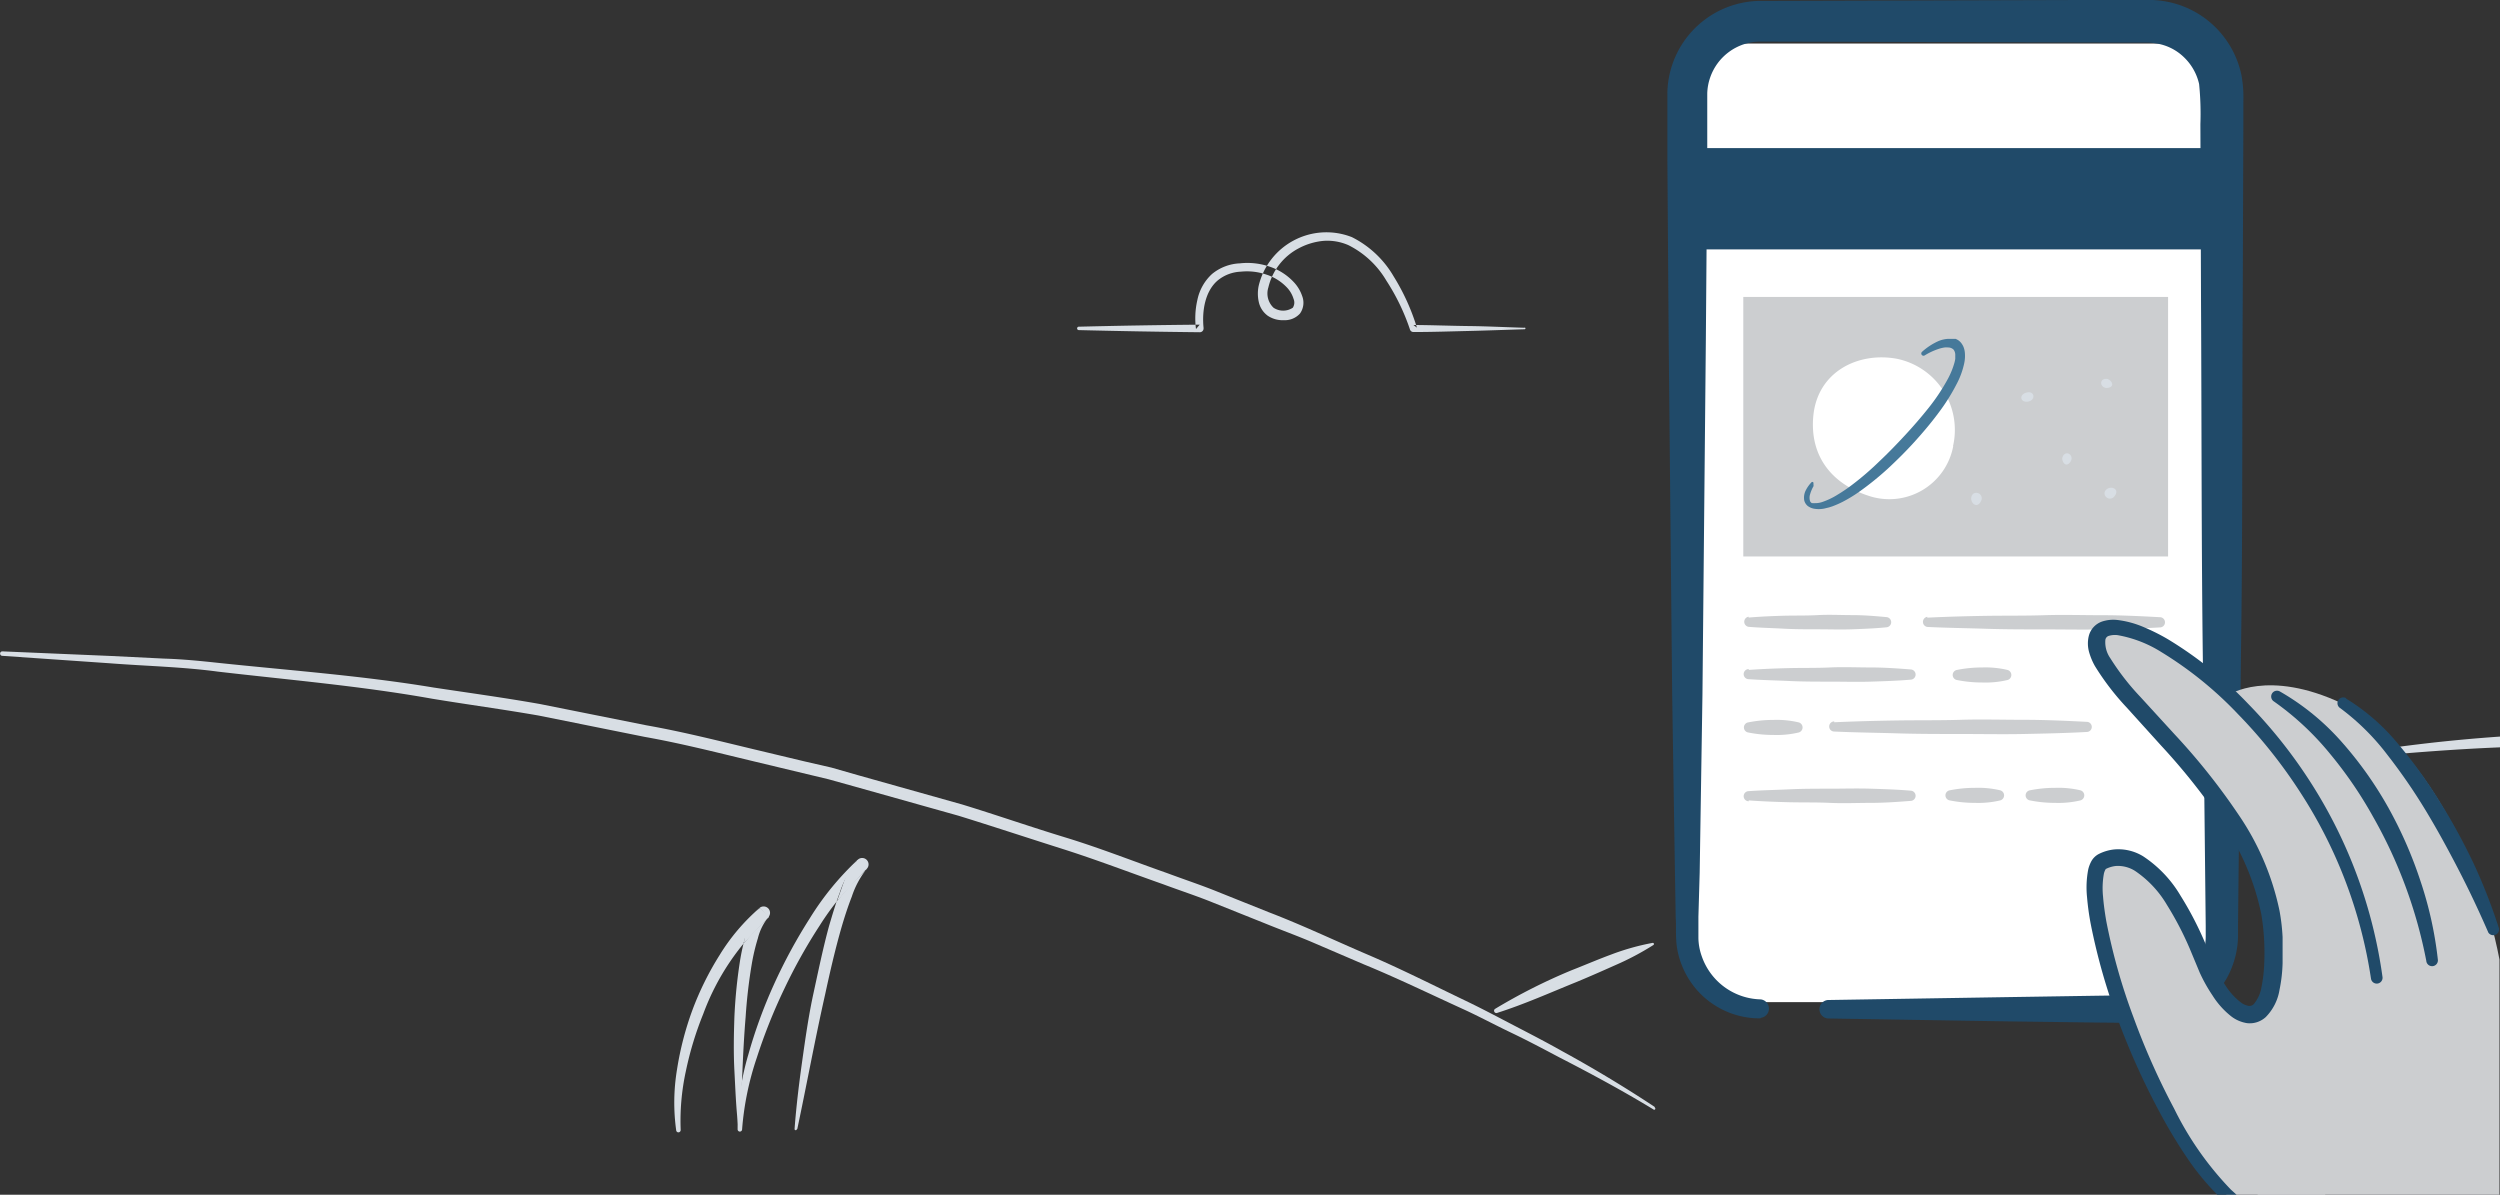 <svg xmlns="http://www.w3.org/2000/svg" viewBox="0 0 234.47 112.05"><rect x="0" y="0" width="234.47" height="112.05" fill="#333333" stroke="none"/><defs><style>.cls-1{fill:#fff;}.cls-1,.cls-2,.cls-4,.cls-5,.cls-7,.cls-8,.cls-9{fill-rule:evenodd;}.cls-2,.cls-3{fill:#204A69;}.cls-4{fill:#D8DEE4;}.cls-5{fill:#D8DEE4;}.cls-6{fill:#CCCED0;}.cls-7{fill:#46799A;}.cls-8{fill:#D8DEE4;}.cls-9{fill:#CCCED0;}</style></defs><title>reader</title><g id="Layer_4" data-name="Layer 4"><path class="cls-1" d="M160.32,8.09a3,3,0,0,1,3-3h42.22a3,3,0,0,1,3,3V92a3,3,0,0,1-3,3H163.32a3,3,0,0,1-3-3Z" transform="translate(-1.5 -1.01)"/><path class="cls-2" d="M166.61,96.52a7.84,7.84,0,0,1-7.38-5,7.41,7.41,0,0,1-.52-2.33c-.05-.8,0-1.42-.05-2.14l-.07-4.18-.26-16.71L158,32.73,157.88,16V9.71a8.69,8.69,0,0,1,.45-2.61,8.79,8.79,0,0,1,8-6L199.83,1H203a10,10,0,0,1,1.33.1,8.81,8.81,0,0,1,4.79,2.31,8.9,8.9,0,0,1,2.6,4.64,11.7,11.7,0,0,1,.18,2.49v2.09l-.06,16.71c-.06,11.14,0,22.29-.17,33.43l-.18,16.71-.09,8.36,0,1.07a8.49,8.49,0,0,1-.95,3.65,8.31,8.31,0,0,1-3.52,3.49,8.55,8.55,0,0,1-2.37.79,12.08,12.08,0,0,1-2.33.11L198,96.91l-8.36-.11-16.72-.27a.87.87,0,0,1,0-1.73l16.72-.27L198,94.4l4.18-.06a8.94,8.94,0,0,0,1.83-.13,5.86,5.86,0,0,0,1.56-.59,5.61,5.61,0,0,0,2.24-2.38,5.51,5.51,0,0,0,.56-2.38v-1l-.09-8.36-.18-16.71c-.14-11.14-.11-22.29-.17-33.43l-.06-16.71a27.63,27.63,0,0,0-.12-3.76,5,5,0,0,0-1.44-2.53,4.78,4.78,0,0,0-2.61-1.28A5.47,5.47,0,0,0,203,5h-3.13l-33.38-.09a5,5,0,0,0-4.6,3.38,4.94,4.94,0,0,0-.27,1.49V16l-.13,16.71-.32,33.43-.26,16.71L160.79,87c0,.67,0,1.45,0,2a5.39,5.39,0,0,0,.33,1.74,6,6,0,0,0,5.51,4,.87.87,0,0,1,0,1.73Z" transform="translate(-1.5 -1.01)"/><rect class="cls-3" x="159.23" y="13.89" width="47.98" height="9.5"/></g><g id="Field"><path class="cls-4" d="M144.48,31.75c-1.74-.05-3.48-.14-5.21-.16s-3.48-.09-5.21-.1l.33.25a20.35,20.35,0,0,0-2.19-4.82,9.39,9.39,0,0,0-3.91-3.67,6.53,6.53,0,0,0-8.74,4.56,3.59,3.59,0,0,0,0,1.48,2.17,2.17,0,0,0,.86,1.34,2.52,2.52,0,0,0,1.5.41,1.92,1.92,0,0,0,1.51-.62,1.74,1.74,0,0,0,.21-1.64,3.55,3.55,0,0,0-.75-1.27A5.45,5.45,0,0,0,120.52,26a6.38,6.38,0,0,0-2.74-.29,4.39,4.39,0,0,0-2.61,1,4.53,4.53,0,0,0-1.37,2.43,7.67,7.67,0,0,0-.13,2.73l.35-.41q-5.67.05-11.34.19a.16.16,0,0,0,0,.32q5.67.14,11.34.2a.35.35,0,0,0,.36-.35v-.06c-.16-1.59.14-3.44,1.33-4.45a3.64,3.64,0,0,1,2.16-.82,5.58,5.58,0,0,1,2.39.27,4.59,4.59,0,0,1,2,1.28,2.69,2.69,0,0,1,.56,1,.89.89,0,0,1-.07.83,1.63,1.63,0,0,1-1.81,0,1.85,1.85,0,0,1-.48-1.91,5.59,5.59,0,0,1,2.86-3.67,6.13,6.13,0,0,1,2.31-.69,4.92,4.92,0,0,1,2.33.4,8.59,8.59,0,0,1,3.57,3.34,20.05,20.05,0,0,1,2.21,4.58v0a.34.34,0,0,0,.33.23c1.74,0,3.48-.06,5.21-.1s3.48-.11,5.21-.16a.08.08,0,0,0,0-.16" transform="translate(-1.5 -1.01)"/><path class="cls-5" d="M156.67,104.81Q152.41,102,148,99.59c-1.47-.83-3-1.62-4.48-2.39s-3-1.58-4.52-2.31c-3.05-1.46-6.08-3-9.19-4.33s-6.17-2.79-9.33-4l-4.72-1.89c-1.57-.64-3.18-1.17-4.76-1.76-3.19-1.12-6.34-2.37-9.59-3.36s-6.44-2.1-9.67-3.09l-9.78-2.75L79.48,73,77,72.43l-4.94-1.18c-3.29-.79-6.57-1.62-9.91-2.21l-10-2c-3.33-.59-6.69-1.05-10-1.55-6.68-1.11-13.44-1.6-20.17-2.31-1.68-.18-3.37-.35-5.06-.4l-5.07-.25L1.72,62.1a.21.21,0,0,0,0,.42h0l10.11.7c3.37.26,6.75.33,10.1.78,6.71.78,13.44,1.35,20.09,2.54,3.33.55,6.68,1,10,1.58l9.94,2c3.32.59,6.6,1.42,9.88,2.21l4.92,1.18,2.46.59,2.44.68,9.75,2.74c3.23,1,6.43,2.06,9.65,3.08s6.37,2.23,9.55,3.35c1.58.59,3.19,1.11,4.75,1.75l4.7,1.88c1.56.64,3.15,1.21,4.7,1.88l4.66,2c3.12,1.28,6.16,2.76,9.23,4.16,1.54.7,3,1.49,4.55,2.23s3,1.51,4.51,2.31c3,1.54,6,3.16,8.86,4.9a.1.1,0,0,0,.15,0,.11.11,0,0,0,0-.15" transform="translate(-1.5 -1.01)"/><path class="cls-5" d="M156.5,89.44a22.54,22.54,0,0,0-3.88,1.09c-1.25.46-2.5,1-3.73,1.48a53.69,53.69,0,0,0-7.17,3.62.21.21,0,0,0-.06.29.21.21,0,0,0,.25.09c2.55-.81,5-1.91,7.45-2.9,1.23-.51,2.45-1.05,3.66-1.59a26,26,0,0,0,3.55-1.88.11.11,0,0,0-.08-.2" transform="translate(-1.5 -1.01)"/><path class="cls-5" d="M76.28,106.88c.89-4.2,1.66-8.4,2.6-12.57.45-2.09.93-4.17,1.51-6.21.29-1,.61-2,1-3a8.33,8.33,0,0,1,1.39-2.59l0,0a.6.6,0,0,0-.84-.86,26.58,26.58,0,0,0-4.5,5.5,49.83,49.83,0,0,0-3.35,6.18,46.36,46.36,0,0,0-2.41,6.6,24.4,24.4,0,0,0-1,7,.21.21,0,0,0,.42,0h0a27.48,27.48,0,0,1,1.38-6.72,51.34,51.34,0,0,1,2.55-6.4,50.78,50.78,0,0,1,3.35-6,25.8,25.8,0,0,1,4.33-5.2l-.81-.88a9.14,9.14,0,0,0-1.64,3c-.38,1-.69,2.07-1,3.11-.57,2.09-1,4.19-1.46,6.3s-.76,4.23-1.06,6.36-.56,4.26-.72,6.4a.11.11,0,0,0,.1.11.11.11,0,0,0,.11-.08" transform="translate(-1.5 -1.01)"/><path class="cls-5" d="M70.92,106.56c.16-3.4.23-6.79.51-10.15a49,49,0,0,1,.58-5,18.91,18.91,0,0,1,.57-2.4,5.07,5.07,0,0,1,1-2h0a.6.6,0,0,0-.8-.88A18.85,18.85,0,0,0,69,90.57a28.13,28.13,0,0,0-2.56,5.17A29,29,0,0,0,65,101.29a18.94,18.94,0,0,0-.08,5.74.21.21,0,0,0,.24.18.22.22,0,0,0,.18-.22,21.86,21.86,0,0,1,.49-5.54,31.13,31.13,0,0,1,1.62-5.33,22.72,22.72,0,0,1,6.12-9.05l-.79-.9a6,6,0,0,0-1.32,2.49,19.82,19.82,0,0,0-.57,2.56,46.87,46.87,0,0,0-.51,5.13c-.06,1.71-.09,3.42,0,5.12s.15,3.41.35,5.1a.11.11,0,0,0,.12.09.11.11,0,0,0,.09-.1" transform="translate(-1.5 -1.01)"/><path class="cls-5" d="M72.81,86.16a3.67,3.67,0,0,0-.88,1,6.39,6.39,0,0,1-.51.81l-.15,1.5L73.62,87Z" transform="translate(-1.5 -1.01)"/><path class="cls-5" d="M81.95,81.66s-.3.31-.53.6a9,9,0,0,0-.59.94L80,85.53l2.74-3Z" transform="translate(-1.5 -1.01)"/><path class="cls-5" d="M236,70.09c-4.6.32-9.19.84-13.73,1.59a.21.21,0,0,0,.05.42c4.55-.45,9.12-.81,13.68-1Z" transform="translate(-1.5 -1.01)"/></g><g id="Reader"><rect class="cls-6" x="163.5" y="27.85" width="39.84" height="24.34"/><path class="cls-1" d="M184.69,42.85a6.1,6.1,0,0,1-8,4.64c-3.51-1.16-5.48-3.82-5.12-7.5.41-4.13,4.21-6,7.84-5.33a6.81,6.81,0,0,1,5.26,8.19" transform="translate(-1.5 -1.01)"/><path class="cls-7" d="M171.59,46.6a3.41,3.41,0,0,0-.32.75,1.06,1.06,0,0,0,0,.68.42.42,0,0,0,.17.17l.06,0,.06,0a.79.79,0,0,0,.15,0,2,2,0,0,0,.7-.11,6.71,6.71,0,0,0,1.44-.69,14.32,14.32,0,0,0,1.37-.93,27,27,0,0,0,2.55-2.2c.82-.77,1.61-1.59,2.38-2.42s1.51-1.68,2.21-2.56a18.44,18.44,0,0,0,1.84-2.77,7.37,7.37,0,0,0,.6-1.48,3.34,3.34,0,0,0,.08-.37c0-.06,0-.12,0-.18v-.17a.8.8,0,0,0-.16-.52.71.71,0,0,0-.5-.2,1.83,1.83,0,0,0-.35,0,3.62,3.62,0,0,0-.38.08,6.2,6.2,0,0,0-1.49.67h0a.21.21,0,0,1-.24-.34,5.87,5.87,0,0,1,1.52-1,2.68,2.68,0,0,1,.95-.22h.27l.14,0,.14,0,.14,0,.14.07a1.11,1.11,0,0,1,.25.18,1.24,1.24,0,0,1,.2.24,1.61,1.61,0,0,1,.14.26,1.89,1.89,0,0,1,.13.54,3.31,3.31,0,0,1-.06,1,7.45,7.45,0,0,1-.6,1.73,18.6,18.6,0,0,1-1.87,3c-.7.94-1.45,1.82-2.23,2.68s-1.6,1.67-2.46,2.47a27.79,27.79,0,0,1-2.73,2.2,13.56,13.56,0,0,1-1.52.92,8.73,8.73,0,0,1-.83.37c-.14.06-.29.1-.44.15l-.46.11a2.58,2.58,0,0,1-1,0,1.47,1.47,0,0,1-.27-.09.78.78,0,0,1-.13-.07.77.77,0,0,1-.13-.08,1,1,0,0,1-.33-.51,1.5,1.5,0,0,1,.16-1,3,3,0,0,1,.53-.73.11.11,0,0,1,.17.12Z" transform="translate(-1.5 -1.01)"/><path class="cls-8" d="M191.55,37.83c-.76.21-.54,1,.19.84s.57-1.06-.19-.84" transform="translate(-1.5 -1.01)"/><path class="cls-8" d="M199.05,36.54c-.79,0-.54,1,.19.84s.18-.86-.19-.84" transform="translate(-1.5 -1.01)"/><path class="cls-8" d="M194.94,43.87c.3-.74,1.17-.15.73.47s-.87-.12-.73-.47" transform="translate(-1.5 -1.01)"/><path class="cls-8" d="M198.89,47.16c.3-.74,1.58-.39.9.42a.51.51,0,0,1-.9-.42" transform="translate(-1.5 -1.01)"/><path class="cls-8" d="M186.54,47.34c-.53.59.34,1.6.77.63a.51.51,0,0,0-.77-.63" transform="translate(-1.5 -1.01)"/><path class="cls-9" d="M165.51,63.84c1.27-.09,2.54-.14,3.81-.17s2.54,0,3.81-.06,2.54,0,3.81,0,2.54.09,3.81.19a.48.48,0,0,1,0,.95c-1.27.11-2.54.15-3.81.19s-2.54,0-3.81,0-2.54,0-3.81-.06-2.54-.08-3.81-.17a.47.47,0,0,1,0-.95" transform="translate(-1.5 -1.01)"/><path class="cls-9" d="M185.05,63.84a12,12,0,0,1,2.36-.23,9,9,0,0,1,2.36.23.49.49,0,0,1,0,.95,8.94,8.94,0,0,1-2.36.23,12,12,0,0,1-2.36-.23.48.48,0,0,1,0-.95" transform="translate(-1.5 -1.01)"/><path class="cls-9" d="M173.53,68.75c2-.09,3.95-.14,5.92-.17s3.95,0,5.92-.06,3.95,0,5.92,0,3.95.09,5.92.19a.47.47,0,0,1,0,.95c-2,.11-3.95.15-5.92.19s-3.95,0-5.92,0-3.95,0-5.92-.06-3.95-.08-5.92-.17a.47.47,0,0,1,0-.95" transform="translate(-1.5 -1.01)"/><path class="cls-9" d="M165.5,58.93c1.08-.09,2.16-.14,3.24-.17s2.16,0,3.24-.06,2.16,0,3.24,0,2.16.09,3.24.19a.48.48,0,0,1,0,.95c-1.08.11-2.16.15-3.24.19s-2.16,0-3.24,0-2.16,0-3.24-.06-2.16-.08-3.24-.17a.48.48,0,0,1,0-.95" transform="translate(-1.5 -1.01)"/><path class="cls-9" d="M182.26,58.94c1.82-.09,3.64-.14,5.47-.17s3.64,0,5.47-.06,3.64,0,5.47,0,3.64.09,5.47.19a.48.48,0,0,1,0,.95c-1.82.11-3.64.15-5.47.19s-3.64,0-5.47,0-3.64,0-5.47-.06-3.64-.08-5.47-.17a.48.48,0,0,1,0-.95" transform="translate(-1.5 -1.01)"/><path class="cls-9" d="M165.47,68.76a12,12,0,0,1,2.36-.23,8.94,8.94,0,0,1,2.36.23.49.49,0,0,1,0,.95,8.94,8.94,0,0,1-2.36.23,12,12,0,0,1-2.36-.23.48.48,0,0,1,0-.95" transform="translate(-1.5 -1.01)"/><path class="cls-9" d="M165.51,76.08c1.27.09,2.54.14,3.81.17s2.54,0,3.81.06,2.54,0,3.81,0,2.54-.09,3.81-.19a.48.48,0,0,0,0-.95c-1.27-.11-2.54-.15-3.81-.19s-2.54,0-3.81,0-2.54,0-3.81.06-2.54.08-3.81.17a.47.47,0,0,0,0,.95" transform="translate(-1.5 -1.01)"/><path class="cls-9" d="M184.37,76.08a12,12,0,0,0,2.36.23,8.94,8.94,0,0,0,2.36-.23.49.49,0,0,0,0-.95,8.94,8.94,0,0,0-2.36-.23,12,12,0,0,0-2.36.23.48.48,0,0,0,0,.95" transform="translate(-1.5 -1.01)"/><path class="cls-9" d="M191.89,76.08a12,12,0,0,0,2.36.23,8.94,8.94,0,0,0,2.36-.23.49.49,0,0,0,0-.95,8.94,8.94,0,0,0-2.36-.23,12,12,0,0,0-2.36.23.48.48,0,0,0,0,.95" transform="translate(-1.5 -1.01)"/></g><g id="Hand"><path class="cls-9" d="M213.23,113.06h22.69l0-.09V91c-2.05-10.71-8.2-20.92-14.73-24-7-3.31-10.68-.81-10.68-.81L219.3,98.4Z" transform="translate(-1.5 -1.01)"/><path class="cls-9" d="M208.22,91.17c-3.59-9-7-10.66-9.54-9.4s1.79,17.85,8.89,28.09a20.33,20.33,0,0,0,2.77,3.2h9.22l4.86-20.36c-3.29-23.46-24.75-36.49-26.23-32s15.7,14.41,16.5,28C215.29,99.16,210.64,97.25,208.22,91.17Z" transform="translate(-1.5 -1.01)"/><path class="cls-2" d="M229.06,91.14a44.23,44.23,0,0,0-5-13.54A38.77,38.77,0,0,0,220,71.67a26.44,26.44,0,0,0-5.23-4.87h0a.54.54,0,0,1,.57-.93,22.86,22.86,0,0,1,5.84,4.79,35.17,35.17,0,0,1,4.34,6.14,39.28,39.28,0,0,1,3,6.87A35.15,35.15,0,0,1,230.14,91a.54.54,0,0,1-1.08.16Z" transform="translate(-1.5 -1.01)"/><path class="cls-2" d="M221.52,66.52a19.52,19.52,0,0,1,5,4.39,43.89,43.89,0,0,1,3.85,5.35A58.69,58.69,0,0,1,233.5,82a52.48,52.48,0,0,1,2.38,6.1.55.55,0,0,1-1,.38c-.87-2-1.77-3.91-2.75-5.81s-2-3.78-3.1-5.6a53.79,53.79,0,0,0-3.61-5.25,22.1,22.1,0,0,0-4.44-4.4l0,0a.54.54,0,0,1,.58-.92" transform="translate(-1.5 -1.01)"/><path class="cls-2" d="M209.46,113.06h1.8l-.52-.47a29.83,29.83,0,0,1-5.33-7.6,67.17,67.17,0,0,1-3.83-8.61,55.88,55.88,0,0,1-2.54-9c-.13-.76-.24-1.53-.3-2.29a7.66,7.66,0,0,1,.08-2.14,1.62,1.62,0,0,1,.13-.36c.06-.1.05-.08.09-.1a2.73,2.73,0,0,1,.89-.26,3,3,0,0,1,1.81.46,9.91,9.91,0,0,1,3,3.2,29.85,29.85,0,0,1,2.14,4.11l.92,2.21A14.73,14.73,0,0,0,209,94.36a7.7,7.7,0,0,0,1.8,2,3.25,3.25,0,0,0,1.45.61A2.22,2.22,0,0,0,214,96.4a4.7,4.7,0,0,0,1.29-2.55,14.2,14.2,0,0,0,.29-2.51c0-.83,0-1.64,0-2.45a18.91,18.91,0,0,0-.29-2.47,25,25,0,0,0-3.84-9,60.73,60.73,0,0,0-6-7.54l-3.21-3.51a23.06,23.06,0,0,1-2.82-3.63,2.61,2.61,0,0,1-.46-1.73.46.46,0,0,1,.31-.36,2,2,0,0,1,.84-.07,11.44,11.44,0,0,1,4.12,1.6A35,35,0,0,1,211.41,68a46.87,46.87,0,0,1,5.84,7.34,44,44,0,0,1,6.62,17.45.54.54,0,0,0,1.08-.15,45.2,45.2,0,0,0-6.58-18,46,46,0,0,0-6-7.6,36.42,36.42,0,0,0-7.55-6.08,18.81,18.81,0,0,0-2.21-1.11,8.94,8.94,0,0,0-2.5-.69,3.35,3.35,0,0,0-1.51.16,1.94,1.94,0,0,0-1.2,1.35,3,3,0,0,0,.05,1.56,5.91,5.91,0,0,0,.53,1.25,24.23,24.23,0,0,0,3,3.91l3.2,3.54a59.25,59.25,0,0,1,5.83,7.37,23.48,23.48,0,0,1,3.57,8.44,21.88,21.88,0,0,1,.28,4.57,13.37,13.37,0,0,1-.25,2.22,3.3,3.3,0,0,1-.75,1.67.57.57,0,0,1-.47.15,1.68,1.68,0,0,1-.72-.32,6.14,6.14,0,0,1-1.41-1.54,13,13,0,0,1-1.08-2l-.93-2.19A31.38,31.38,0,0,0,206,85a11.29,11.29,0,0,0-3.5-3.68,4.45,4.45,0,0,0-2.74-.64,4.21,4.21,0,0,0-1.39.41,1.69,1.69,0,0,0-.74.72,3.07,3.07,0,0,0-.28.75,8.94,8.94,0,0,0-.11,2.6,24.39,24.39,0,0,0,.33,2.43,57.29,57.29,0,0,0,2.65,9.28,68.65,68.65,0,0,0,4,8.77,47.08,47.08,0,0,0,2.51,4.12A23.2,23.2,0,0,0,209.46,113.06Z" transform="translate(-1.5 -1.01)"/></g></svg>